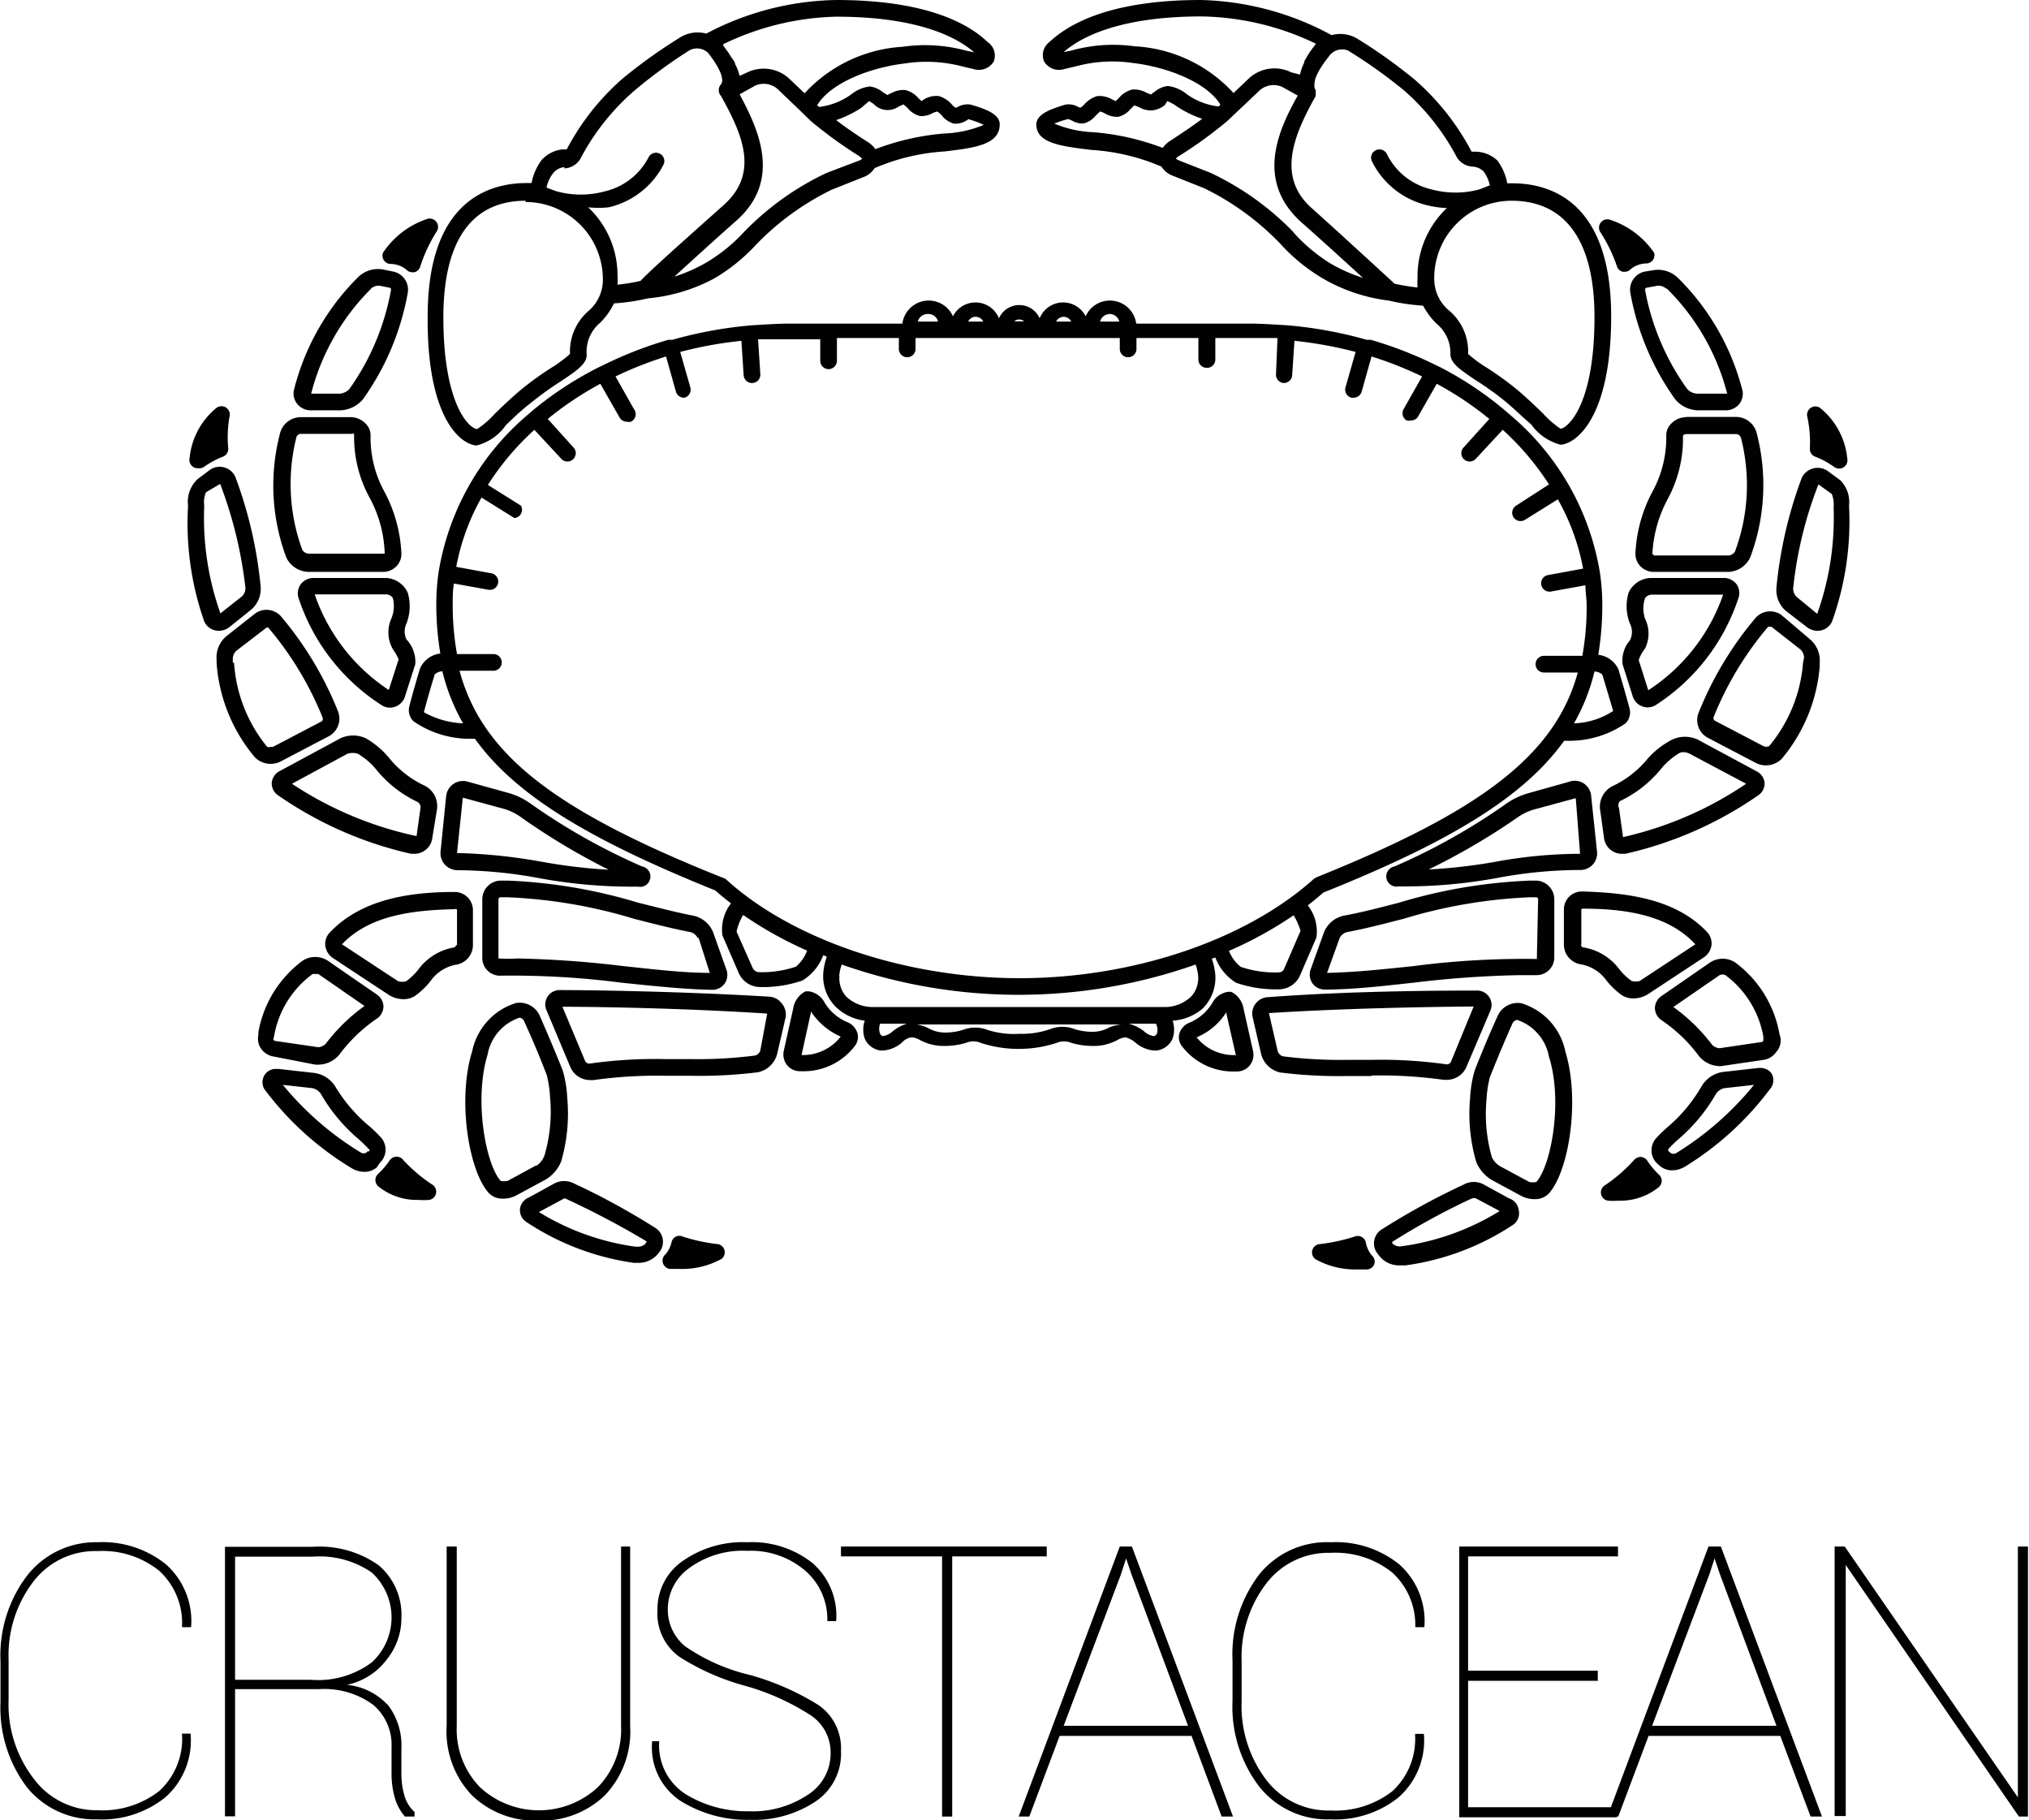 <svg id="Layer_1" data-name="Layer 1" xmlns="http://www.w3.org/2000/svg" viewBox="0 0 80.27 72"><defs><style>.cls-1{fill:#010101;}</style></defs><title>crustacean_icon</title><path class="cls-1" d="M11.46,75.58v0a3,3,0,0,1-1,2.51,4,4,0,0,1-2.7.87A3.44,3.44,0,0,1,5,77.71a5.21,5.21,0,0,1-1.06-3.4v-1.6A5.21,5.21,0,0,1,5,69.31,3.44,3.44,0,0,1,7.78,68a4,4,0,0,1,2.7.87,3,3,0,0,1,1,2.49v0H11.12a2.8,2.8,0,0,0-.9-2.23,3.58,3.58,0,0,0-2.44-.78,3.08,3.08,0,0,0-2.52,1.18,4.79,4.79,0,0,0-1,3.1v1.61a4.81,4.81,0,0,0,1,3.12A3.08,3.08,0,0,0,7.78,78.6a3.67,3.67,0,0,0,2.44-.76,2.8,2.8,0,0,0,.9-2.27h0.34Z" transform="translate(-3.92 -7)"/><path class="cls-1" d="M13.22,73.84v5h-0.4V68.18H16.3a4.06,4.06,0,0,1,2.6.73A2.57,2.57,0,0,1,19.8,71a2.6,2.6,0,0,1-.58,1.64,2.65,2.65,0,0,1-1.57,1,2.53,2.53,0,0,1,1.65.84,2.62,2.62,0,0,1,.5,1.65v1a3.05,3.05,0,0,0,.12.89,1.39,1.39,0,0,0,.4.65v0.18H19.94a1.94,1.94,0,0,1-.4-0.74,3.47,3.47,0,0,1-.13-1v-1a2.07,2.07,0,0,0-.74-1.69,3.27,3.27,0,0,0-2.12-.61H13.22Zm0-.4h3a3.55,3.55,0,0,0,2.41-.69,2.41,2.41,0,0,0,0-3.55,3.63,3.63,0,0,0-2.33-.63H13.22v4.87Z" transform="translate(-3.92 -7)"/><path class="cls-1" d="M28.85,68.17v7.09a3.66,3.66,0,0,1-1,2.75,3.61,3.61,0,0,1-2.63,1,3.61,3.61,0,0,1-2.63-1,3.66,3.66,0,0,1-1-2.75V68.17h0.4v7.09a3.27,3.27,0,0,0,.92,2.43,3.43,3.43,0,0,0,4.66,0,3.27,3.27,0,0,0,.92-2.43V68.17h0.4Z" transform="translate(-3.92 -7)"/><path class="cls-1" d="M36.78,76.33A1.76,1.76,0,0,0,36,74.85a9.5,9.5,0,0,0-2.56-1.16,9.4,9.4,0,0,1-2.66-1.17,2.11,2.11,0,0,1-.85-1.83,2.32,2.32,0,0,1,1-1.95A4.15,4.15,0,0,1,33.49,68a3.85,3.85,0,0,1,2.57.82,2.77,2.77,0,0,1,.94,2.3v0H36.65a2.54,2.54,0,0,0-.88-2,3.3,3.3,0,0,0-2.28-.78,3.58,3.58,0,0,0-2.3.68,2,2,0,0,0-.85,1.6,1.87,1.87,0,0,0,.69,1.5,7.57,7.57,0,0,0,2.56,1.13,10.37,10.37,0,0,1,2.71,1.19,2.07,2.07,0,0,1,.89,1.81,2.27,2.27,0,0,1-1,2,4.41,4.41,0,0,1-2.59.73,5,5,0,0,1-2.76-.75,2.54,2.54,0,0,1-1.12-2.36v0H30a2.29,2.29,0,0,0,1.07,2.11,4.63,4.63,0,0,0,2.47.66A3.91,3.91,0,0,0,35.86,78,1.93,1.93,0,0,0,36.78,76.33Z" transform="translate(-3.92 -7)"/><path class="cls-1" d="M45.33,68.56H41.59V78.85h-0.4V68.56h-4V68.17h8.14v0.39Z" transform="translate(-3.92 -7)"/><path class="cls-1" d="M51.06,75.66H45.84l-1.2,3.19H44.22l4-10.68h0.48l4,10.68H52.25ZM46,75.26h4.92l-2.24-6-0.21-.62h0l-0.2.62Z" transform="translate(-3.92 -7)"/><path class="cls-1" d="M60.25,75.58v0a3,3,0,0,1-1,2.51,4,4,0,0,1-2.7.87,3.44,3.44,0,0,1-2.81-1.29,5.21,5.21,0,0,1-1.06-3.4v-1.6a5.21,5.21,0,0,1,1.06-3.4A3.44,3.44,0,0,1,56.57,68a4,4,0,0,1,2.7.87,3,3,0,0,1,1,2.49v0H59.91A2.8,2.8,0,0,0,59,69.2a3.58,3.58,0,0,0-2.44-.78,3.08,3.08,0,0,0-2.52,1.18,4.79,4.79,0,0,0-1,3.1v1.61a4.81,4.81,0,0,0,1,3.12,3.08,3.08,0,0,0,2.52,1.18A3.67,3.67,0,0,0,59,77.85a2.8,2.8,0,0,0,.9-2.27h0.34Z" transform="translate(-3.92 -7)"/><path class="cls-1" d="M67.18,73.48H62v5h5.88v0.4H61.65V68.17h6.28v0.39H62v4.52h5.13v0.39Z" transform="translate(-3.92 -7)"/><path class="cls-1" d="M74.35,75.66H69.14l-1.2,3.19H67.51l4-10.68H72l4,10.68H75.55Zm-5.07-.4h4.92l-2.24-6-0.21-.62h0l-0.2.62Z" transform="translate(-3.92 -7)"/><path class="cls-1" d="M84.19,78.85h-0.4L76.94,68.9h0v9.93H76.5V68.17h0.4l6.85,9.92,0,0V68.17h0.4V78.85Z" transform="translate(-3.92 -7)"/><path class="cls-1" d="M22.77,24.62h0a2,2,0,0,0,1.16-.8c0.26-.25.58-0.57,1-0.89a12,12,0,0,1,1.15-.83c0.66-.44,1.06-0.71,1.05-1.07a1.49,1.49,0,0,1,.54-1.27A2.85,2.85,0,0,0,28.21,19a8.13,8.13,0,0,0,1.35-.2A6.83,6.83,0,0,0,32.2,18a7.21,7.21,0,0,0,1.61-1.3,10.61,10.61,0,0,1,3-2.19l1.28-.51a0.87,0.87,0,0,0,.43-0.35,8.29,8.29,0,0,1,2.77-.66c1.17-.14,2.18-0.26,2.18-1.07,0-.37-0.44-0.58-1.14-0.78a0.76,0.76,0,0,0-.55.11l-0.08,0-0.11-.1a1.08,1.08,0,0,0-.53-0.35,0.94,0.94,0,0,0-.6.14L40.38,11l-0.12-.11a1,1,0,0,0-.53-0.33,1,1,0,0,0-.56.13,0.43,0.43,0,0,0-.14.07l-0.18-.11a1,1,0,0,0-.52-0.23h0a1.44,1.44,0,0,0-.73.31,2.72,2.72,0,0,1-1.28.5l-0.07-.07c0.53-.88,2.09-1.49,3.47-1.65A5.54,5.54,0,0,1,42,9.63l0.43,0.1a0.69,0.69,0,0,0,.8-0.29A0.64,0.64,0,0,0,43,8.67C42.21,7.91,40.52,7,37,7a11.36,11.36,0,0,0-5.14,1.33,1.3,1.3,0,0,0-1,.13,20.52,20.52,0,0,0-2.3,1.64,9.69,9.69,0,0,0-2.22,2.81l-0.18,0a1.28,1.28,0,0,0-.82.43,2.18,2.18,0,0,0-.39.9h-0.2c-1.46,0-3.91.68-3.91,5.26C20.8,23.44,22.09,24.57,22.77,24.62ZM36.62,13.84a11.2,11.2,0,0,0-3.28,2.35,6.58,6.58,0,0,1-1.47,1.19,6.24,6.24,0,0,1-1.27.56c0.67-.61,1.61-1.47,2.45-2.21,1.82-1.61.87-3.62,0.13-5l0.61-.34a0.83,0.83,0,0,1,.88.12l0.92,0.88h0L36,11.79a17.32,17.32,0,0,0,1.92,1.39,0.77,0.77,0,0,0,.11.09,0.26,0.26,0,0,1-.12.08ZM38,11.26L38.3,11a1.28,1.28,0,0,1,.18.11,0.76,0.76,0,0,0,1,.1l0.18-.08a1.09,1.09,0,0,1,.18.16,0.93,0.93,0,0,0,.48.3,0.9,0.9,0,0,0,.52-0.13L41,11.41a0.94,0.94,0,0,1,.19.17,0.91,0.91,0,0,0,.47.31,0.78,0.78,0,0,0,.47-0.11s0.12-.06.08-0.07a3.6,3.6,0,0,1,.63.23,4.53,4.53,0,0,1-1.56.34,9.91,9.91,0,0,0-2.73.62,1,1,0,0,0-.28-0.27C37.74,12.29,37.32,12,37,11.75A4.26,4.26,0,0,0,38,11.26ZM37,7.66c3.31,0,4.82.85,5.46,1.41L42.13,9a6.18,6.18,0,0,0-2.5-.15,5.73,5.73,0,0,0-3.88,1.84l-0.63-.6a1.49,1.49,0,0,0-1.65-.22L33.18,10A2,2,0,0,0,33,9.53l0,0c0-.09-0.1-0.19-0.16-0.28L32.75,9.1,32.53,8.8l0-.05A10.77,10.77,0,0,1,37,7.66Zm-10.75,6a0.78,0.78,0,0,0,.62-0.36A9.24,9.24,0,0,1,29,10.6,20,20,0,0,1,31.18,9a0.63,0.63,0,0,1,.76.1v0a4.81,4.81,0,0,1,.29.41l0,0a2.6,2.6,0,0,1,.19.36v0a0.94,0.94,0,0,1,.07.28h0a0.26,0.26,0,0,1-.05.19l0,0a0.34,0.34,0,0,0,0,.45h0c0.88,1.57,1.51,3.07.11,4.32s-3,2.67-3.29,3a7.63,7.63,0,0,1-.91.15,2.93,2.93,0,0,0,0-.37,3.7,3.7,0,0,0-1.16-2.69A4,4,0,0,0,28,15.2a3.27,3.27,0,0,0,2.18-1.71,0.33,0.33,0,0,0-.59-0.29,2.62,2.62,0,0,1-1.75,1.37,3.6,3.6,0,0,1-1.89,0l-0.17-.06-0.24-.09a1.44,1.44,0,0,1,.24-0.54A0.65,0.65,0,0,1,26.25,13.61Zm-1.54,1.33A3.06,3.06,0,0,1,27.77,18a1.63,1.63,0,0,1-.58,1.31A2.12,2.12,0,0,0,26.47,21a5.2,5.2,0,0,1-.76.56,12.6,12.6,0,0,0-1.21.88c-0.4.34-.73,0.66-1,0.92a3.75,3.75,0,0,1-.7.61c-0.29,0-1.34-.92-1.34-4.42C21.46,16.53,22.58,14.94,24.71,14.94Z" transform="translate(-3.92 -7)"/><path class="cls-1" d="M16.13,29.62h2.94a0.74,0.74,0,0,0,.53-0.22,0.7,0.7,0,0,0,.2-0.51,5.75,5.75,0,0,0-.66-2.42,4.45,4.45,0,0,1-.56-2.23,0.65,0.65,0,0,0-.19-0.48,0.83,0.83,0,0,0-.59-0.26h-2a0.85,0.85,0,0,0-.81.67,8.14,8.14,0,0,0,.26,4.89A1,1,0,0,0,16.13,29.62Zm-0.48-5.34a0.19,0.19,0,0,1,.16-0.12h2a0.29,0.29,0,0,1,.12,0,5,5,0,0,0,.62,2.54,4.92,4.92,0,0,1,.59,2.2l-0.06,0H16.13a0.33,0.33,0,0,1-.25-0.15A7.57,7.57,0,0,1,15.65,24.28Z" transform="translate(-3.92 -7)"/><path class="cls-1" d="M16.25,23.23h1.13a1.23,1.23,0,0,0,.9-0.44,10.36,10.36,0,0,0,1.77-4.2,0.73,0.73,0,0,0-.58-0.85l-0.39-.08a1.12,1.12,0,0,0-1,.31,9.55,9.55,0,0,0-2.54,4.49,0.66,0.66,0,0,0,.15.53A0.69,0.69,0,0,0,16.25,23.23Zm2.35-4.82a0.49,0.49,0,0,1,.34-0.11h0l0.39,0.08a0.07,0.07,0,0,1,.06.08,9.71,9.71,0,0,1-1.65,3.93,0.58,0.58,0,0,1-.38.18H16.23A9,9,0,0,1,18.6,18.42Z" transform="translate(-3.92 -7)"/><path class="cls-1" d="M20,32.29a0.74,0.74,0,0,1,0-.63,1.88,1.88,0,0,0,.05-1.22,1,1,0,0,0-.87-0.58H16.33a0.63,0.63,0,0,0-.52.26,0.61,0.61,0,0,0-.07.56A8,8,0,0,0,19,34.88a0.62,0.62,0,0,0,.35.11,0.63,0.63,0,0,0,.6-0.47l0.4-1.25A1.3,1.3,0,0,0,20,32.29Zm-0.7,2a7.39,7.39,0,0,1-2.93-3.78h2.84a0.33,0.33,0,0,1,.25.14,1.27,1.27,0,0,1-.06.82,1.34,1.34,0,0,0,.07,1.22,1.87,1.87,0,0,1,.22.39Z" transform="translate(-3.92 -7)"/><path class="cls-1" d="M29.32,41.27a24.77,24.77,0,0,1-4.46-2.52,2.85,2.85,0,0,0-.8-0.38l-1.66-.46a0.67,0.67,0,0,0-.83.58l-0.22,2.18a0.68,0.68,0,0,0,.17.53,0.71,0.71,0,0,0,.54.22,17.93,17.93,0,0,1,3.17.31,20.17,20.17,0,0,0,3.58.34h0.36A0.4,0.4,0,1,0,29.32,41.27Zm-4-.19A21.22,21.22,0,0,0,22,40.74l0.23-2.19L23.88,39a2.24,2.24,0,0,1,.59.28A26.56,26.56,0,0,0,28,41.4,21.35,21.35,0,0,1,25.33,41.08Z" transform="translate(-3.92 -7)"/><path class="cls-1" d="M19.33,37a3.34,3.34,0,0,0-.94-0.8,1.2,1.2,0,0,0-1,0L15,37.49a0.58,0.58,0,0,0-.33.48,0.57,0.57,0,0,0,.27.5,15,15,0,0,0,5.24,2.3h0.14a0.71,0.71,0,0,0,.7-0.61L21.21,39a0.91,0.91,0,0,0-.48-0.92A4,4,0,0,1,19.33,37Zm1.23,1.92L20.4,40.07a0,0,0,0,1,0,0h0A14.28,14.28,0,0,1,15.47,38l2.2-1.19a0.72,0.72,0,0,1,.4,0,2.73,2.73,0,0,1,.76.66,4.69,4.69,0,0,0,1.61,1.25A0.26,0.26,0,0,1,20.56,38.92Z" transform="translate(-3.92 -7)"/><path class="cls-1" d="M15,37.13l1.91-1a0.79,0.79,0,0,0,.38-1,13.63,13.63,0,0,0-2.27-3.77,0.77,0.77,0,0,0-1-.1l-1.14.9a1.09,1.09,0,0,0-.39.94l0,0.14A6.5,6.5,0,0,0,14,36.95,0.88,0.88,0,0,0,15,37.13Zm-1.87-3.92,0-.14a0.45,0.45,0,0,1,.14-0.33l1.2-.92a0.08,0.08,0,0,1,.06,0,13,13,0,0,1,2.16,3.58,0.13,0.13,0,0,1-.06.14l-1.91,1-0.09,0a0.21,0.21,0,0,1-.14,0A5.83,5.83,0,0,1,13.18,33.21Z" transform="translate(-3.92 -7)"/><path class="cls-1" d="M13,31.8l0.85-.68a1.09,1.09,0,0,0,.38-0.94,16.94,16.94,0,0,0-1-4.32,0.68,0.68,0,0,0-1-.28l-0.48.36A1.22,1.22,0,0,0,11.36,27,11.73,11.73,0,0,0,12,31.58a0.63,0.63,0,0,0,.58.37A0.69,0.69,0,0,0,13,31.8ZM12,27a1,1,0,0,1,.07-0.53l0.56-.33a16.81,16.81,0,0,1,1,4.12,0.46,0.46,0,0,1-.14.33l-0.85.67A11.27,11.27,0,0,1,12,27Z" transform="translate(-3.92 -7)"/><path class="cls-1" d="M24,41.83H23.72a0.74,0.74,0,0,0-.72.74v2.32a0.7,0.7,0,0,0,.74.7h0a33.9,33.9,0,0,1,4.78.28c1.27,0.13,2.47.26,3.57,0.28h0a0.6,0.6,0,0,0,.5-0.25,0.61,0.61,0,0,0,.06-0.57l-0.52-1.46a1.09,1.09,0,0,0-.77-0.65c-0.72-.14-1.44-0.33-2.21-0.52A20.54,20.54,0,0,0,24,41.83Zm7.56,2.27L32,45.48c-1.05,0-2.21-.14-3.43-0.27a41.45,41.45,0,0,0-4.18-.3,6.31,6.31,0,0,1-.75,0V42.57a0.08,0.08,0,0,1,.07-0.08H24a20,20,0,0,1,5,.85c0.78,0.2,1.52.39,2.25,0.53A0.45,0.45,0,0,1,31.52,44.1Z" transform="translate(-3.92 -7)"/><path class="cls-1" d="M22.63,44.37V43a0.72,0.72,0,0,0-.73-0.72h0c-1.73,0-3.67.27-4.93,1.6a0.65,0.65,0,0,0-.18.53,0.69,0.69,0,0,0,.31.49l2.2,1.45a1.08,1.08,0,0,0,.58.17,0.83,0.83,0,0,0,.46-0.13,3,3,0,0,0,.6-0.57,1.59,1.59,0,0,1,1-.66A0.79,0.79,0,0,0,22.63,44.37Zm-0.66,0a0.14,0.14,0,0,1-.12.11,2.22,2.22,0,0,0-1.39.88,2.47,2.47,0,0,1-.47.45,0.6,0.6,0,0,1-.32,0l-2.22-1.46c1.09-1.15,2.79-1.35,4.47-1.39A0.05,0.05,0,0,1,22,43v1.4Z" transform="translate(-3.92 -7)"/><path class="cls-1" d="M16.4,49.11h0.12a1.1,1.1,0,0,0,.82-0.39,6.1,6.1,0,0,1,1.46-1.41,0.6,0.6,0,0,0,.29-0.49,0.59,0.59,0,0,0-.27-0.49L16.89,45a0.91,0.91,0,0,0-1,0,4.49,4.49,0,0,0-1.75,2.84l0,0.11a0.68,0.68,0,0,0,.11.53,0.75,0.75,0,0,0,.5.31ZM14.76,48a3.86,3.86,0,0,1,1.52-2.47,0.19,0.19,0,0,1,.12,0,0.22,0.22,0,0,1,.12,0l1.82,1.26a7.1,7.1,0,0,0-1.53,1.49,0.45,0.45,0,0,1-.3.14l-1.72-.25-0.06-.05Z" transform="translate(-3.92 -7)"/><path class="cls-1" d="M18.94,53A0.72,0.72,0,0,0,19,52a5.66,5.66,0,0,0-.45-0.44A6.16,6.16,0,0,1,17.2,50a1.17,1.17,0,0,0-.83-0.56l-1.42-.16H14.86a0.52,0.52,0,0,0-.48.25,0.54,0.54,0,0,0,0,.55,12.09,12.09,0,0,0,3.46,3.13,1,1,0,0,0,.49.14,0.74,0.74,0,0,0,.5-0.18Zm-0.44-.49-0.09.08a0.22,0.22,0,0,1-.21,0,12.19,12.19,0,0,1-3.09-2.68l1.17,0.13a0.54,0.54,0,0,1,.33.22,6.81,6.81,0,0,0,1.5,1.8,4.89,4.89,0,0,1,.39.38A0.07,0.07,0,0,1,18.51,52.56Z" transform="translate(-3.92 -7)"/><path class="cls-1" d="M34.84,46.68a0.66,0.66,0,0,0-.5-0.26c-3.49-.21-7.13-0.26-8.24-0.26a0.57,0.57,0,0,0-.55.82l0.94,2.24a0.85,0.85,0,0,0,.77.5H27.4a18,18,0,0,1,2.85-.17h1a18.51,18.51,0,0,0,2.66-.14,1,1,0,0,0,.75-0.7l0.34-1.47A0.67,0.67,0,0,0,34.84,46.68ZM34,48.55a0.31,0.31,0,0,1-.21.2,17.92,17.92,0,0,1-2.56.14h-1a18.46,18.46,0,0,0-3,.18h0a0.19,0.19,0,0,1-.16-0.1l-0.9-2.15c1.21,0,4.72.05,8.1,0.27Z" transform="translate(-3.92 -7)"/><path class="cls-1" d="M26.12,52.94a6.79,6.79,0,0,0,.24-2.53,4.67,4.67,0,0,0-.18-1.08c-0.45-1.11-.71-1.7-0.91-2.16a0.87,0.87,0,0,0-.93-0.5,2.53,2.53,0,0,0-1.74,1.91c-0.6,1.93-.13,4.75.66,5.61a0.75,0.75,0,0,0,.56.22,1.12,1.12,0,0,0,.51-0.12l1.15-.62A1.48,1.48,0,0,0,26.12,52.94Zm-1,.16L24,53.71a0.89,0.89,0,0,1-.27,0h0c-0.59-.65-1.07-3.19-0.52-5a1.89,1.89,0,0,1,1.27-1.46,0.24,0.24,0,0,1,.17.13c0.2,0.45.46,1,.9,2.14a4.38,4.38,0,0,1,.13.86,6.2,6.2,0,0,1-.21,2.29A0.85,0.85,0,0,1,25.16,53.1Z" transform="translate(-3.92 -7)"/><path class="cls-1" d="M29.85,55.57a28.34,28.34,0,0,0-3.22-1.76,0.84,0.84,0,0,0-.78,0l-1,.55a0.57,0.57,0,0,0-.36.46,0.56,0.56,0,0,0,.25.51A10.28,10.28,0,0,0,29,56.95h0.16A1,1,0,0,0,30,56.53,0.65,0.65,0,0,0,29.85,55.57Zm-0.39.62a0.41,0.41,0,0,1-.3.12H29.06a9.84,9.84,0,0,1-3.82-1.37l0.93-.5a0.14,0.14,0,0,1,.19,0A33.59,33.59,0,0,1,29.5,56.1,0.23,0.23,0,0,1,29.46,56.18Z" transform="translate(-3.92 -7)"/><path class="cls-1" d="M37.42,47.42a1.9,1.9,0,0,1-.88-0.77,0.85,0.85,0,0,0-.62-0.44l-0.13,0a0.91,0.91,0,0,0-.49.68l-0.37,1.66a0.68,0.68,0,0,0,.12.57,0.65,0.65,0,0,0,.5.25h0.07a2.55,2.55,0,0,0,2.12-1,0.58,0.58,0,0,0,.1-0.51A0.69,0.69,0,0,0,37.42,47.42Zm-1.79,1.31,0,0L36,47.05,36,47l0,0a2.66,2.66,0,0,0,1.18,1A1.89,1.89,0,0,1,35.63,48.73Z" transform="translate(-3.92 -7)"/><path class="cls-1" d="M19.36,17.44a1,1,0,0,1,.63.22,0.33,0.33,0,0,0,.24.11h0.08a0.33,0.33,0,0,0,.24-0.24,6,6,0,0,1,.65-1.38,0.33,0.33,0,0,0-.38-0.49A3.38,3.38,0,0,0,19.07,17,0.33,0.33,0,0,0,19.36,17.44Z" transform="translate(-3.92 -7)"/><path class="cls-1" d="M11.77,25.52A0.33,0.33,0,0,0,12,25.46a3.42,3.42,0,0,1,.72-0.39,0.33,0.33,0,0,0,.23-0.33A4.67,4.67,0,0,1,13,23.48a0.33,0.33,0,0,0-.5-0.36,2.93,2.93,0,0,0-1.08,2A0.33,0.33,0,0,0,11.77,25.52Z" transform="translate(-3.92 -7)"/><path class="cls-1" d="M19.88,52.89a0.33,0.33,0,0,0-.54,0,3.17,3.17,0,0,1-.46.54,0.33,0.33,0,0,0,0,.49,2.42,2.42,0,0,0,1.6.54,2.68,2.68,0,0,0,.42,0,0.33,0.33,0,0,0,.13-0.6A6.19,6.19,0,0,1,19.88,52.89Z" transform="translate(-3.92 -7)"/><path class="cls-1" d="M32.33,56.21a7,7,0,0,1-1.4-.3,0.32,0.32,0,0,0-.27,0,0.33,0.33,0,0,0-.17.21,1.13,1.13,0,0,1-.23.48,0.33,0.33,0,0,0,.17.59l0.4,0h0a3.22,3.22,0,0,0,1.64-.4A0.33,0.33,0,0,0,32.33,56.21Z" transform="translate(-3.92 -7)"/><path class="cls-1" d="M51.51,46.88A1.72,1.72,0,0,0,52,45.56a2.54,2.54,0,0,0-.14-0.64L52,44.87a2,2,0,0,0,.82,1,4.78,4.78,0,0,0,1.71.26h0a0.92,0.92,0,0,0,.83-0.57L56,44.08a1.69,1.69,0,0,0-.34-1.27c0.22-.17.42-0.34,0.62-0.51,5-2,7.93-3.78,9.52-6h0.1a3.93,3.93,0,0,0,2.33-.69A0.61,0.61,0,0,0,68.38,35c-0.11-.44-0.35-1.23-0.43-1.52a1,1,0,0,0-.8-0.58,12.08,12.08,0,0,0,.16-2,9.08,9.08,0,0,0-.09-1.22s0,0,0,0v0a10.33,10.33,0,0,0-3.57-6.28l-0.16-.14a13.76,13.76,0,0,0-2.6-1.74l-0.17-.08a15.53,15.53,0,0,0-2.57-1l-0.16,0a16.64,16.64,0,0,0-3.1-.57s-1-.07-1.5-0.07H48.87a1.05,1.05,0,0,0-2-.29,1,1,0,0,0-1.82.08,0.88,0.88,0,0,0-1.61,0,1,1,0,0,0-1.82-.08,1.05,1.05,0,0,0-2,.29h-4.5c-0.5,0-1.49.07-1.5,0.07a16.66,16.66,0,0,0-3.1.57l-0.16,0a15.53,15.53,0,0,0-2.57,1l-0.17.08A13.8,13.8,0,0,0,25,23.23l-0.16.14a10.33,10.33,0,0,0-3.57,6.27v0s0,0,0,0a9.08,9.08,0,0,0-.09,1.21,12.07,12.07,0,0,0,.16,2,1,1,0,0,0-.8.58c-0.09.29-.32,1.08-0.43,1.52a0.61,0.61,0,0,0,.17.58,3.92,3.92,0,0,0,2.33.69h0.1c1.59,2.23,4.54,4,9.51,6,0.2,0.18.41,0.35,0.62,0.51a1.69,1.69,0,0,0-.34,1.27l0.63,1.45a0.93,0.93,0,0,0,.83.59h0a4.79,4.79,0,0,0,1.71-.26,2,2,0,0,0,.82-1l0.14,0.06a2.54,2.54,0,0,0-.14.64,1.72,1.72,0,0,0,.46,1.31,2,2,0,0,0,1.18.58,1.11,1.11,0,0,0,0,.71,0.8,0.8,0,0,0,.62.47h0.12a1.28,1.28,0,0,0,.74-0.32,0.59,0.59,0,0,1,.38-0.2,0.78,0.78,0,0,1,.33.11,2,2,0,0,0,1,.23,3,3,0,0,0,.81-0.12,0.74,0.74,0,0,1,.59,0,4.85,4.85,0,0,0,3,0,0.75,0.75,0,0,1,.59,0,3,3,0,0,0,.81.12,2,2,0,0,0,1-.23,0.77,0.77,0,0,1,.33-0.11,1,1,0,0,1,.38.2,1.28,1.28,0,0,0,.74.32h0.12a0.8,0.8,0,0,0,.62-0.47,1.11,1.11,0,0,0,0-.71A2,2,0,0,0,51.51,46.88Zm3.86-3.06-0.64,1.48a0.23,0.23,0,0,1-.22.16A4.18,4.18,0,0,1,53,45.24a1.53,1.53,0,0,1-.46-0.63A15.52,15.52,0,0,0,55.1,43.2,3,3,0,0,1,55.37,43.81ZM67.31,33.68l0.43,1.44a3,3,0,0,1-1.55.49A7.85,7.85,0,0,0,67,33.56,0.51,0.51,0,0,1,67.31,33.68ZM47.82,19.42a0.39,0.39,0,0,1,.38.3H47.44A0.4,0.4,0,0,1,47.82,19.42ZM46,19.53a0.34,0.34,0,0,1,.3.19h-0.6A0.34,0.34,0,0,1,46,19.53Zm-1.74.11a0.23,0.23,0,0,1,.17.07H44.05A0.23,0.23,0,0,1,44.22,19.64Zm-1.74-.11a0.34,0.34,0,0,1,.3.19h-0.6A0.34,0.34,0,0,1,42.48,19.53Zm-1.87-.11a0.39,0.39,0,0,1,.38.3H40.23A0.4,0.4,0,0,1,40.61,19.42ZM20.69,35.17c0.11-.44.34-1.21,0.43-1.5a0.51,0.51,0,0,1,.3-0.12,7.84,7.84,0,0,0,.82,2.06A3.43,3.43,0,0,1,20.69,35.17ZM32.47,41.7C25.94,39.09,23,36.88,22.1,33.53h1.34a0.33,0.33,0,1,0,0-.66H22a10.9,10.9,0,0,1-.17-2c0-.27,0-0.53.05-0.79l1.38,0.25h0.06a0.33,0.33,0,0,0,.06-0.65l-1.41-.26a8.84,8.84,0,0,1,1-2.74l1.3,0.81A0.33,0.33,0,0,0,24.53,27l-1.31-.82A10.82,10.82,0,0,1,25.06,24l1.05,1.13a0.33,0.33,0,1,0,.48-0.45l-1-1.11a13.09,13.09,0,0,1,2.08-1.39l0.76,1.33a0.33,0.33,0,0,0,.29.17,0.32,0.32,0,0,0,.16,0A0.33,0.33,0,0,0,29,23.18l-0.73-1.29a14.88,14.88,0,0,1,2-.79l0.39,1.39a0.33,0.33,0,0,0,.32.24H31a0.33,0.33,0,0,0,.23-0.41l-0.4-1.4a16.18,16.18,0,0,1,2.42-.44l0.09,1.36a0.33,0.33,0,0,0,.33.31h0A0.33,0.33,0,0,0,34,21.8l-0.09-1.38c0.37,0,.73,0,1.11,0h1.35v0.85a0.33,0.33,0,0,0,.33.33h0a0.33,0.33,0,0,0,.33-0.33V20.37h2.45V20.8a0.33,0.33,0,0,0,.66,0V20.37h8.08V20.8a0.33,0.33,0,0,0,.66,0V20.37h2.45v0.85a0.33,0.33,0,0,0,.33.33h0A0.33,0.33,0,0,0,52,21.23V20.37h1.35c0.37,0,.74,0,1.11,0L54.4,21.8a0.33,0.33,0,0,0,.31.35h0a0.33,0.33,0,0,0,.33-0.31l0.09-1.36a16.1,16.1,0,0,1,2.42.44l-0.4,1.4a0.33,0.33,0,0,0,.23.41h0.09a0.33,0.33,0,0,0,.32-0.24l0.39-1.39a14.8,14.8,0,0,1,2,.79l-0.73,1.29a0.33,0.33,0,0,0,.12.45,0.32,0.32,0,0,0,.16,0A0.33,0.33,0,0,0,60,23.51l0.76-1.33a13.07,13.07,0,0,1,2.08,1.39l-1,1.11a0.33,0.33,0,1,0,.48.45L63.37,24a10.78,10.78,0,0,1,1.83,2.16L63.9,27a0.33,0.33,0,1,0,.35.56l1.3-.81a8.85,8.85,0,0,1,1,2.74l-1.41.26a0.33,0.33,0,0,0,.06.65h0.06l1.38-.25c0,0.26.05,0.52,0.05,0.79a10.9,10.9,0,0,1-.17,2H65a0.33,0.33,0,1,0,0,.66h1.34C65.44,36.88,62.49,39.09,56,41.7l-0.1.06c-2.69,2.42-7.15,3.93-11.64,3.93s-9-1.51-11.64-3.93Zm2.92,3.54a4.19,4.19,0,0,1-1.48.21h0a0.29,0.29,0,0,1-.22-0.18l-0.63-1.42a2.15,2.15,0,0,1,.26-0.66,15.53,15.53,0,0,0,2.53,1.41A1.52,1.52,0,0,1,35.4,45.24Zm1.73,0.36a1.81,1.81,0,0,1,.1-0.45,21.06,21.06,0,0,0,14,0,1.82,1.82,0,0,1,.1.45,1.08,1.08,0,0,1-.28.82,1.53,1.53,0,0,1-1.13.41H38.53a1.53,1.53,0,0,1-1.13-.41A1.08,1.08,0,0,1,37.13,45.6Zm2.12,2.19a0.78,0.78,0,0,1-.38.19,0.14,0.14,0,0,1-.12-0.09,0.54,0.54,0,0,1,0-.4h1.06A1.56,1.56,0,0,0,39.24,47.79Zm8.56-.15a1.37,1.37,0,0,1-.7.17,2.38,2.38,0,0,1-.65-0.1,1.35,1.35,0,0,0-1,0,3.41,3.41,0,0,1-1.21.18h0A3.43,3.43,0,0,1,43,47.74a1.36,1.36,0,0,0-1,0,2.4,2.4,0,0,1-.65.1,1.37,1.37,0,0,1-.7-0.17,1.63,1.63,0,0,0-.46-0.15h8.1A1.63,1.63,0,0,0,47.8,47.64Zm1.88,0.25a0.14,0.14,0,0,1-.12.09,0.72,0.72,0,0,1-.38-0.19,1.6,1.6,0,0,0-.61-0.3h1.08A0.54,0.54,0,0,1,49.69,47.89Z" transform="translate(-3.92 -7)"/><path class="cls-1" d="M47.1,12.93a8.3,8.3,0,0,1,2.77.66,0.87,0.87,0,0,0,.42.35l1.28,0.51a10.65,10.65,0,0,1,3,2.19A7.2,7.2,0,0,0,56.23,18a6.83,6.83,0,0,0,2.64.89,8.11,8.11,0,0,0,1.35.2,2.85,2.85,0,0,0,.54.72A1.49,1.49,0,0,1,61.3,21c0,0.37.39,0.63,1.05,1.07a12,12,0,0,1,1.15.83c0.38,0.32.7,0.64,1,.89a2.05,2.05,0,0,0,1.16.8h0c0.68-.05,2-1.18,2-5.08,0-4.58-2.45-5.26-3.91-5.26h-0.2a2.19,2.19,0,0,0-.39-0.9A1.29,1.29,0,0,0,62.3,13l-0.16,0a9.89,9.89,0,0,0-2.24-2.84,20.36,20.36,0,0,0-2.3-1.64,1.3,1.3,0,0,0-1-.13A11.36,11.36,0,0,0,51.43,7c-3.52,0-5.2.91-6,1.67a0.64,0.64,0,0,0-.2.77,0.69,0.69,0,0,0,.8.29l0.43-.1a5.55,5.55,0,0,1,2.27-.14c1.37,0.16,2.94.77,3.47,1.65l-0.07.07a2.66,2.66,0,0,1-1.28-.5,1.45,1.45,0,0,0-.73-0.31h0a1,1,0,0,0-.52.23,0.58,0.58,0,0,0-.14.11l-0.18-.07a1,1,0,0,0-.56-0.13,1,1,0,0,0-.53.33L48.06,11l-0.13-.06a1,1,0,0,0-.6-0.14,1.08,1.08,0,0,0-.53.35l-0.11.1-0.08,0a0.76,0.76,0,0,0-.55-0.11c-0.7.21-1.14,0.41-1.14,0.79C44.92,12.67,45.93,12.79,47.1,12.93Zm8,3.26a11.25,11.25,0,0,0-3.28-2.35l-1.27-.5-0.11-.06a0.33,0.33,0,0,1,.11-0.1,17.25,17.25,0,0,0,1.92-1.39l0.38-.36h0l0.92-.87a0.83,0.83,0,0,1,.88-0.12l0.61,0.34c-0.74,1.32-1.7,3.34.13,5,0.84,0.74,1.78,1.6,2.45,2.21a6.26,6.26,0,0,1-1.27-.56A6.57,6.57,0,0,1,55.09,16.19ZM67,19.54c0,3.5-1.06,4.38-1.34,4.42a3.77,3.77,0,0,1-.7-0.61c-0.27-.26-0.6-0.58-1-0.92a12.61,12.61,0,0,0-1.21-.88A5.17,5.17,0,0,1,62,21a2.12,2.12,0,0,0-.72-1.69A1.63,1.63,0,0,1,60.66,18a3.06,3.06,0,0,1,3.06-3.06C65.85,14.94,67,16.53,67,19.54ZM57.25,9a19.79,19.79,0,0,1,2.22,1.58,9.22,9.22,0,0,1,2.09,2.65,0.78,0.78,0,0,0,.62.36,0.66,0.66,0,0,1,.44.2,1.43,1.43,0,0,1,.24.54l-0.25.1-0.16.06a3.61,3.61,0,0,1-1.9,0,2.62,2.62,0,0,1-1.75-1.37,0.33,0.33,0,1,0-.59.29,3.27,3.27,0,0,0,2.18,1.71,4,4,0,0,0,.77.11A3.71,3.71,0,0,0,60,18a3,3,0,0,0,0,.37,7.81,7.81,0,0,1-.91-0.15c-0.34-.31-1.94-1.79-3.29-3s-0.74-2.81.17-4.42h0v0a0.3,0.3,0,0,0,0-.06,0.34,0.34,0,0,0,0-.06s0,0,0,0v0a0.35,0.35,0,0,0,0-.06l0-.06,0,0h0a0.26,0.26,0,0,1-.05-0.18s0,0,0,0A0.92,0.92,0,0,1,56,10v0a2.54,2.54,0,0,1,.19-0.35l0,0a4.68,4.68,0,0,1,.29-0.4h0A0.63,0.63,0,0,1,57.25,9ZM48.8,8.83A6.18,6.18,0,0,0,46.3,9L46,9.06c0.64-.56,2.15-1.41,5.46-1.41a10.77,10.77,0,0,1,4.52,1.08l0,0-0.23.31-0.07.11-0.16.27,0,0.05a2,2,0,0,0-.17.48L55,9.86a1.49,1.49,0,0,0-1.65.22l-0.63.6A5.72,5.72,0,0,0,48.8,8.83Zm-2.61,2.88,0.14,0.06a0.79,0.79,0,0,0,.47.11,0.91,0.91,0,0,0,.47-0.31l0.17-.16a1,1,0,0,1,.2.08,0.91,0.91,0,0,0,.52.13,0.93,0.93,0,0,0,.48-0.3l0.15-.15a1.16,1.16,0,0,1,.21.08,1,1,0,0,0,.48.12A1,1,0,0,0,50,11.16L50.1,11a1.79,1.79,0,0,1,.38.21,4.29,4.29,0,0,0,1,.49c-0.33.25-.76,0.54-1.28,0.88a1,1,0,0,0-.28.27,9.91,9.91,0,0,0-2.73-.62,4.49,4.49,0,0,1-1.56-.34A3.3,3.3,0,0,1,46.18,11.71Z" transform="translate(-3.92 -7)"/><path class="cls-1" d="M70.63,23.5a0.84,0.84,0,0,0-.6.26,0.65,0.65,0,0,0-.19.48,4.45,4.45,0,0,1-.56,2.23,5.75,5.75,0,0,0-.66,2.42,0.7,0.7,0,0,0,.2.51,0.74,0.74,0,0,0,.53.22H72.3a1,1,0,0,0,.86-0.57,8.16,8.16,0,0,0,.26-4.91,0.85,0.85,0,0,0-.81-0.65h-2Zm2.16,0.8a7.53,7.53,0,0,1-.23,4.51,0.33,0.33,0,0,1-.25.16H69.36l-0.07-.06a5.13,5.13,0,0,1,.6-2.16,5,5,0,0,0,.61-2.52,0.17,0.17,0,0,1,.13-0.06h2A0.19,0.19,0,0,1,72.78,24.29Z" transform="translate(-3.92 -7)"/><path class="cls-1" d="M69,17.74a0.73,0.73,0,0,0-.58.85,10.36,10.36,0,0,0,1.77,4.2,1.22,1.22,0,0,0,.9.44h1.13A0.69,0.69,0,0,0,72.71,23a0.66,0.66,0,0,0,.15-0.53A9.57,9.57,0,0,0,70.31,18a1.13,1.13,0,0,0-1-.31Zm0.87,0.68a9,9,0,0,1,2.38,4.15H71.05a0.59,0.59,0,0,1-.38-0.18A9.71,9.71,0,0,1,69,18.46a0.08,0.08,0,0,1,.06-0.08l0.44-.08A0.48,0.48,0,0,1,69.83,18.41Z" transform="translate(-3.92 -7)"/><path class="cls-1" d="M72.63,30.12a0.63,0.63,0,0,0-.52-0.26H69.22a1,1,0,0,0-.87.58,1.88,1.88,0,0,0,.05,1.22,0.73,0.73,0,0,1,0,.67,1.23,1.23,0,0,0-.29.94l0.39,1.23a0.63,0.63,0,0,0,.6.48,0.62,0.62,0,0,0,.35-0.11,8,8,0,0,0,3.24-4.2A0.61,0.61,0,0,0,72.63,30.12Zm-3.5,4.19-0.38-1.2A1.53,1.53,0,0,1,69,32.65a1.33,1.33,0,0,0,0-1.18A1.27,1.27,0,0,1,69,30.66a0.33,0.33,0,0,1,.25-0.14h2.84A7.39,7.39,0,0,1,69.13,34.3Z" transform="translate(-3.92 -7)"/><path class="cls-1" d="M66.93,41.2a0.67,0.67,0,0,0,.17-0.53L66.87,38.5A0.65,0.65,0,0,0,66,37.92l-1.64.46a2.84,2.84,0,0,0-.81.38,24.77,24.77,0,0,1-4.46,2.51,0.4,0.4,0,1,0,.15.79h0.36a20.17,20.17,0,0,0,3.58-.34,18,18,0,0,1,3.2-.31A0.69,0.69,0,0,0,66.93,41.2Zm-3.82-.12a21.35,21.35,0,0,1-2.67.31A26.44,26.44,0,0,0,64,39.3a2.25,2.25,0,0,1,.6-0.28l1.66-.45,0.17,2.2A18.77,18.77,0,0,0,63.11,41.08Z" transform="translate(-3.92 -7)"/><path class="cls-1" d="M69.11,37a4,4,0,0,1-1.41,1.1,0.91,0.91,0,0,0-.48.91l0.16,1.15a0.71,0.71,0,0,0,.7.61h0.14a15,15,0,0,0,5.24-2.3,0.57,0.57,0,0,0,.27-0.5,0.58,0.58,0,0,0-.33-0.47l-2.32-1.25a1.21,1.21,0,0,0-1,0A3.36,3.36,0,0,0,69.11,37Zm1.39-.25a0.59,0.59,0,0,1,.26.06L73,38a14.28,14.28,0,0,1-4.87,2.11h0l0,0-0.16-1.15A0.26,0.26,0,0,1,68,38.69a4.7,4.7,0,0,0,1.61-1.25,2.73,2.73,0,0,1,.76-0.66A0.33,0.33,0,0,1,70.5,36.75Z" transform="translate(-3.92 -7)"/><path class="cls-1" d="M74.39,31.32a0.77,0.77,0,0,0-1,.1,13.64,13.64,0,0,0-2.27,3.77,0.79,0.79,0,0,0,.38,1l1.91,1a0.88,0.88,0,0,0,1-.18,6.5,6.5,0,0,0,1.5-3.65l0-.14a1.1,1.1,0,0,0-.39-0.94Zm0.86,1.89a5.83,5.83,0,0,1-1.34,3.3,0.26,0.26,0,0,1-.23,0l-1.91-1a0.13,0.13,0,0,1-.06-0.14,13,13,0,0,1,2.16-3.58l0,0H74l1.15,0.9a0.45,0.45,0,0,1,.14.33Z" transform="translate(-3.92 -7)"/><path class="cls-1" d="M77.07,27A1.22,1.22,0,0,0,76.73,26l-0.53-.39a0.7,0.7,0,0,0-1,.29,17,17,0,0,0-1,4.32,1.1,1.1,0,0,0,.38.95L75.4,31.8a0.68,0.68,0,0,0,.42.15,0.63,0.63,0,0,0,.58-0.37A11.76,11.76,0,0,0,77.07,27Zm-1.27,4.27L75,30.61a0.46,0.46,0,0,1-.14-0.33,15.66,15.66,0,0,1,1-4.12,0.08,0.08,0,0,1,0,0h0l0.53,0.38a1.19,1.19,0,0,1,.07.54A11.25,11.25,0,0,1,75.81,31.28Z" transform="translate(-3.92 -7)"/><path class="cls-1" d="M64.48,41.83a20.54,20.54,0,0,0-5.2.87c-0.77.2-1.5,0.39-2.21,0.52a1.09,1.09,0,0,0-.77.65l-0.52,1.45a0.61,0.61,0,0,0,.06.57,0.6,0.6,0,0,0,.5.25h0c1.1,0,2.3-.14,3.57-0.28A41,41,0,0,1,64,45.57l0.7,0a0.7,0.7,0,0,0,.71-0.7V42.57a0.74,0.74,0,0,0-.72-0.74H64.48Zm0.29,0.74-0.05,2.36a33.89,33.89,0,0,0-4.87.28c-1.22.13-2.38,0.25-3.43,0.27l0.5-1.38a0.45,0.45,0,0,1,.28-0.23c0.74-.14,1.47-0.33,2.25-0.53a20,20,0,0,1,5-.85H64.7A0.08,0.08,0,0,1,64.77,42.57Z" transform="translate(-3.92 -7)"/><path class="cls-1" d="M67.48,45.79a3,3,0,0,0,.6.57,0.83,0.83,0,0,0,.46.13,1.09,1.09,0,0,0,.58-0.17l2.2-1.45a0.69,0.69,0,0,0,.31-0.49,0.65,0.65,0,0,0-.18-0.52c-1.26-1.33-3.2-1.55-4.95-1.6a0.71,0.71,0,0,0-.71.72v1.4a0.79,0.79,0,0,0,.66.76A1.58,1.58,0,0,1,67.48,45.79Zm-1-1.42V43a0.05,0.05,0,0,1,.06-0.06h0c1.68,0,3.38.25,4.45,1.41l-2.2,1.45a0.61,0.61,0,0,1-.32,0A2.46,2.46,0,0,1,68,45.36a2.22,2.22,0,0,0-1.39-.88A0.14,0.14,0,0,1,66.46,44.37Z" transform="translate(-3.92 -7)"/><path class="cls-1" d="M74.32,47.91a4.49,4.49,0,0,0-1.75-2.84,0.91,0.91,0,0,0-1,0l-1.91,1.32a0.59,0.59,0,0,0-.27.49,0.6,0.6,0,0,0,.29.49,6.07,6.07,0,0,1,1.46,1.41,1.1,1.1,0,0,0,.82.39H72l1.69-.25a0.74,0.74,0,0,0,.5-0.31A0.68,0.68,0,0,0,74.35,48Zm-0.68.3-1.69.25h0a0.45,0.45,0,0,1-.3-0.14,7.16,7.16,0,0,0-1.53-1.49l1.83-1.26a0.28,0.28,0,0,1,.23,0A3.86,3.86,0,0,1,73.68,48l0,0.14A0.09,0.09,0,0,1,73.64,48.21Z" transform="translate(-3.92 -7)"/><path class="cls-1" d="M73.58,49.24H73.49l-1.42.16a1.18,1.18,0,0,0-.83.56,6.17,6.17,0,0,1-1.36,1.63,5.56,5.56,0,0,0-.45.44,0.72,0.72,0,0,0,.06,1l0.09,0.08a0.74,0.74,0,0,0,.5.18,1,1,0,0,0,.49-0.14A12.09,12.09,0,0,0,74,50a0.54,0.54,0,0,0,0-.55A0.53,0.53,0,0,0,73.58,49.24Zm-3.35,3.37a0.22,0.22,0,0,1-.21,0l-0.09-.08a0.07,0.07,0,0,1,0-.09,4.87,4.87,0,0,1,.39-0.38,6.82,6.82,0,0,0,1.49-1.8,0.54,0.54,0,0,1,.33-0.22l1.17-.13A12.22,12.22,0,0,1,70.23,52.61Z" transform="translate(-3.92 -7)"/><path class="cls-1" d="M58.18,49.54a18,18,0,0,1,2.85.17h0.13a0.85,0.85,0,0,0,.77-0.5L62.87,47a0.57,0.57,0,0,0-.55-0.82c-1.11,0-4.75,0-8.23.26a0.65,0.65,0,0,0-.61.81l0.34,1.47a1,1,0,0,0,.75.7,18.58,18.58,0,0,0,2.66.14h0.95Zm-3.72-1-0.34-1.47c3.36-.21,6.87-0.25,8.1-0.26L61.32,49a0.19,0.19,0,0,1-.16.1h0a18.46,18.46,0,0,0-3-.18H57.23a18,18,0,0,1-2.56-.14A0.32,0.32,0,0,1,54.46,48.55Z" transform="translate(-3.92 -7)"/><path class="cls-1" d="M64.1,46.68a0.87,0.87,0,0,0-.93.5c-0.21.47-.48,1.07-0.91,2.16a4.77,4.77,0,0,0-.18,1.08,6.78,6.78,0,0,0,.24,2.53,1.48,1.48,0,0,0,.65.74l1.15,0.62a1.12,1.12,0,0,0,.51.12,0.75,0.75,0,0,0,.56-0.22c0.79-.86,1.25-3.68.66-5.61A2.52,2.52,0,0,0,64.1,46.68Zm0.6,7.07a0.67,0.67,0,0,1-.28,0l-1.15-.62a0.85,0.85,0,0,1-.33-0.36,6.18,6.18,0,0,1-.21-2.29,4.38,4.38,0,0,1,.13-0.87c0.43-1.08.69-1.67,0.9-2.14a0.24,0.24,0,0,1,.18-0.13h0a1.89,1.89,0,0,1,1.26,1.46C65.76,50.57,65.28,53.11,64.7,53.75Z" transform="translate(-3.92 -7)"/><path class="cls-1" d="M63.62,54.4l-1-.55a0.83,0.83,0,0,0-.79,0,28.43,28.43,0,0,0-3.22,1.76,0.65,0.65,0,0,0-.17,1,1,1,0,0,0,.87.44l0.21,0a10.21,10.21,0,0,0,4.22-1.58A0.56,0.56,0,0,0,64,54.85,0.55,0.55,0,0,0,63.62,54.4Zm-4.29,1.9A0.44,0.44,0,0,1,59,56.18l0-.06a27.71,27.71,0,0,1,3.13-1.71c0.06,0,.06-0.06.2,0l0.92,0.49A9.93,9.93,0,0,1,59.32,56.3Z" transform="translate(-3.92 -7)"/><path class="cls-1" d="M53.12,46.91a0.91,0.91,0,0,0-.49-0.68l-0.13,0a0.85,0.85,0,0,0-.62.44,1.91,1.91,0,0,1-.88.77,0.68,0.68,0,0,0-.42.43,0.57,0.57,0,0,0,.1.51,2.55,2.55,0,0,0,2.12,1h0.07a0.65,0.65,0,0,0,.5-0.25,0.68,0.68,0,0,0,.12-0.57Zm-0.32,1.82a1.88,1.88,0,0,1-1.54-.7,2.56,2.56,0,0,0,1.18-1l0,0,0,0.07,0.38,1.67H52.81Z" transform="translate(-3.92 -7)"/><path class="cls-1" d="M67.88,17.51a0.33,0.33,0,0,0,.24.24H68.2a0.33,0.33,0,0,0,.24-0.11,1,1,0,0,1,.63-0.22A0.33,0.33,0,0,0,69.36,17a3.38,3.38,0,0,0-1.75-1.31,0.33,0.33,0,0,0-.38.49A6,6,0,0,1,67.88,17.51Z" transform="translate(-3.92 -7)"/><path class="cls-1" d="M75.52,24.74a0.33,0.33,0,0,0,.23.33,3.39,3.39,0,0,1,.72.39A0.33,0.33,0,0,0,77,25.13a2.93,2.93,0,0,0-1.08-2,0.33,0.33,0,0,0-.5.36A4.71,4.71,0,0,1,75.52,24.74Z" transform="translate(-3.92 -7)"/><path class="cls-1" d="M69.09,52.91a0.33,0.33,0,0,0-.26-0.15,0.34,0.34,0,0,0-.27.13,6.19,6.19,0,0,1-1.16,1,0.33,0.33,0,0,0,.13.6,2.69,2.69,0,0,0,.42,0,2.42,2.42,0,0,0,1.6-.54,0.33,0.33,0,0,0,0-.49A3.12,3.12,0,0,1,69.09,52.91Z" transform="translate(-3.92 -7)"/><path class="cls-1" d="M57.95,56.12a0.33,0.33,0,0,0-.44-0.21,7.07,7.07,0,0,1-1.4.3,0.33,0.33,0,0,0-.14.6,3.22,3.22,0,0,0,1.64.4l0.4,0A0.33,0.33,0,0,0,58.29,57a0.34,0.34,0,0,0-.1-0.35A1.08,1.08,0,0,1,57.95,56.12Z" transform="translate(-3.92 -7)"/></svg>